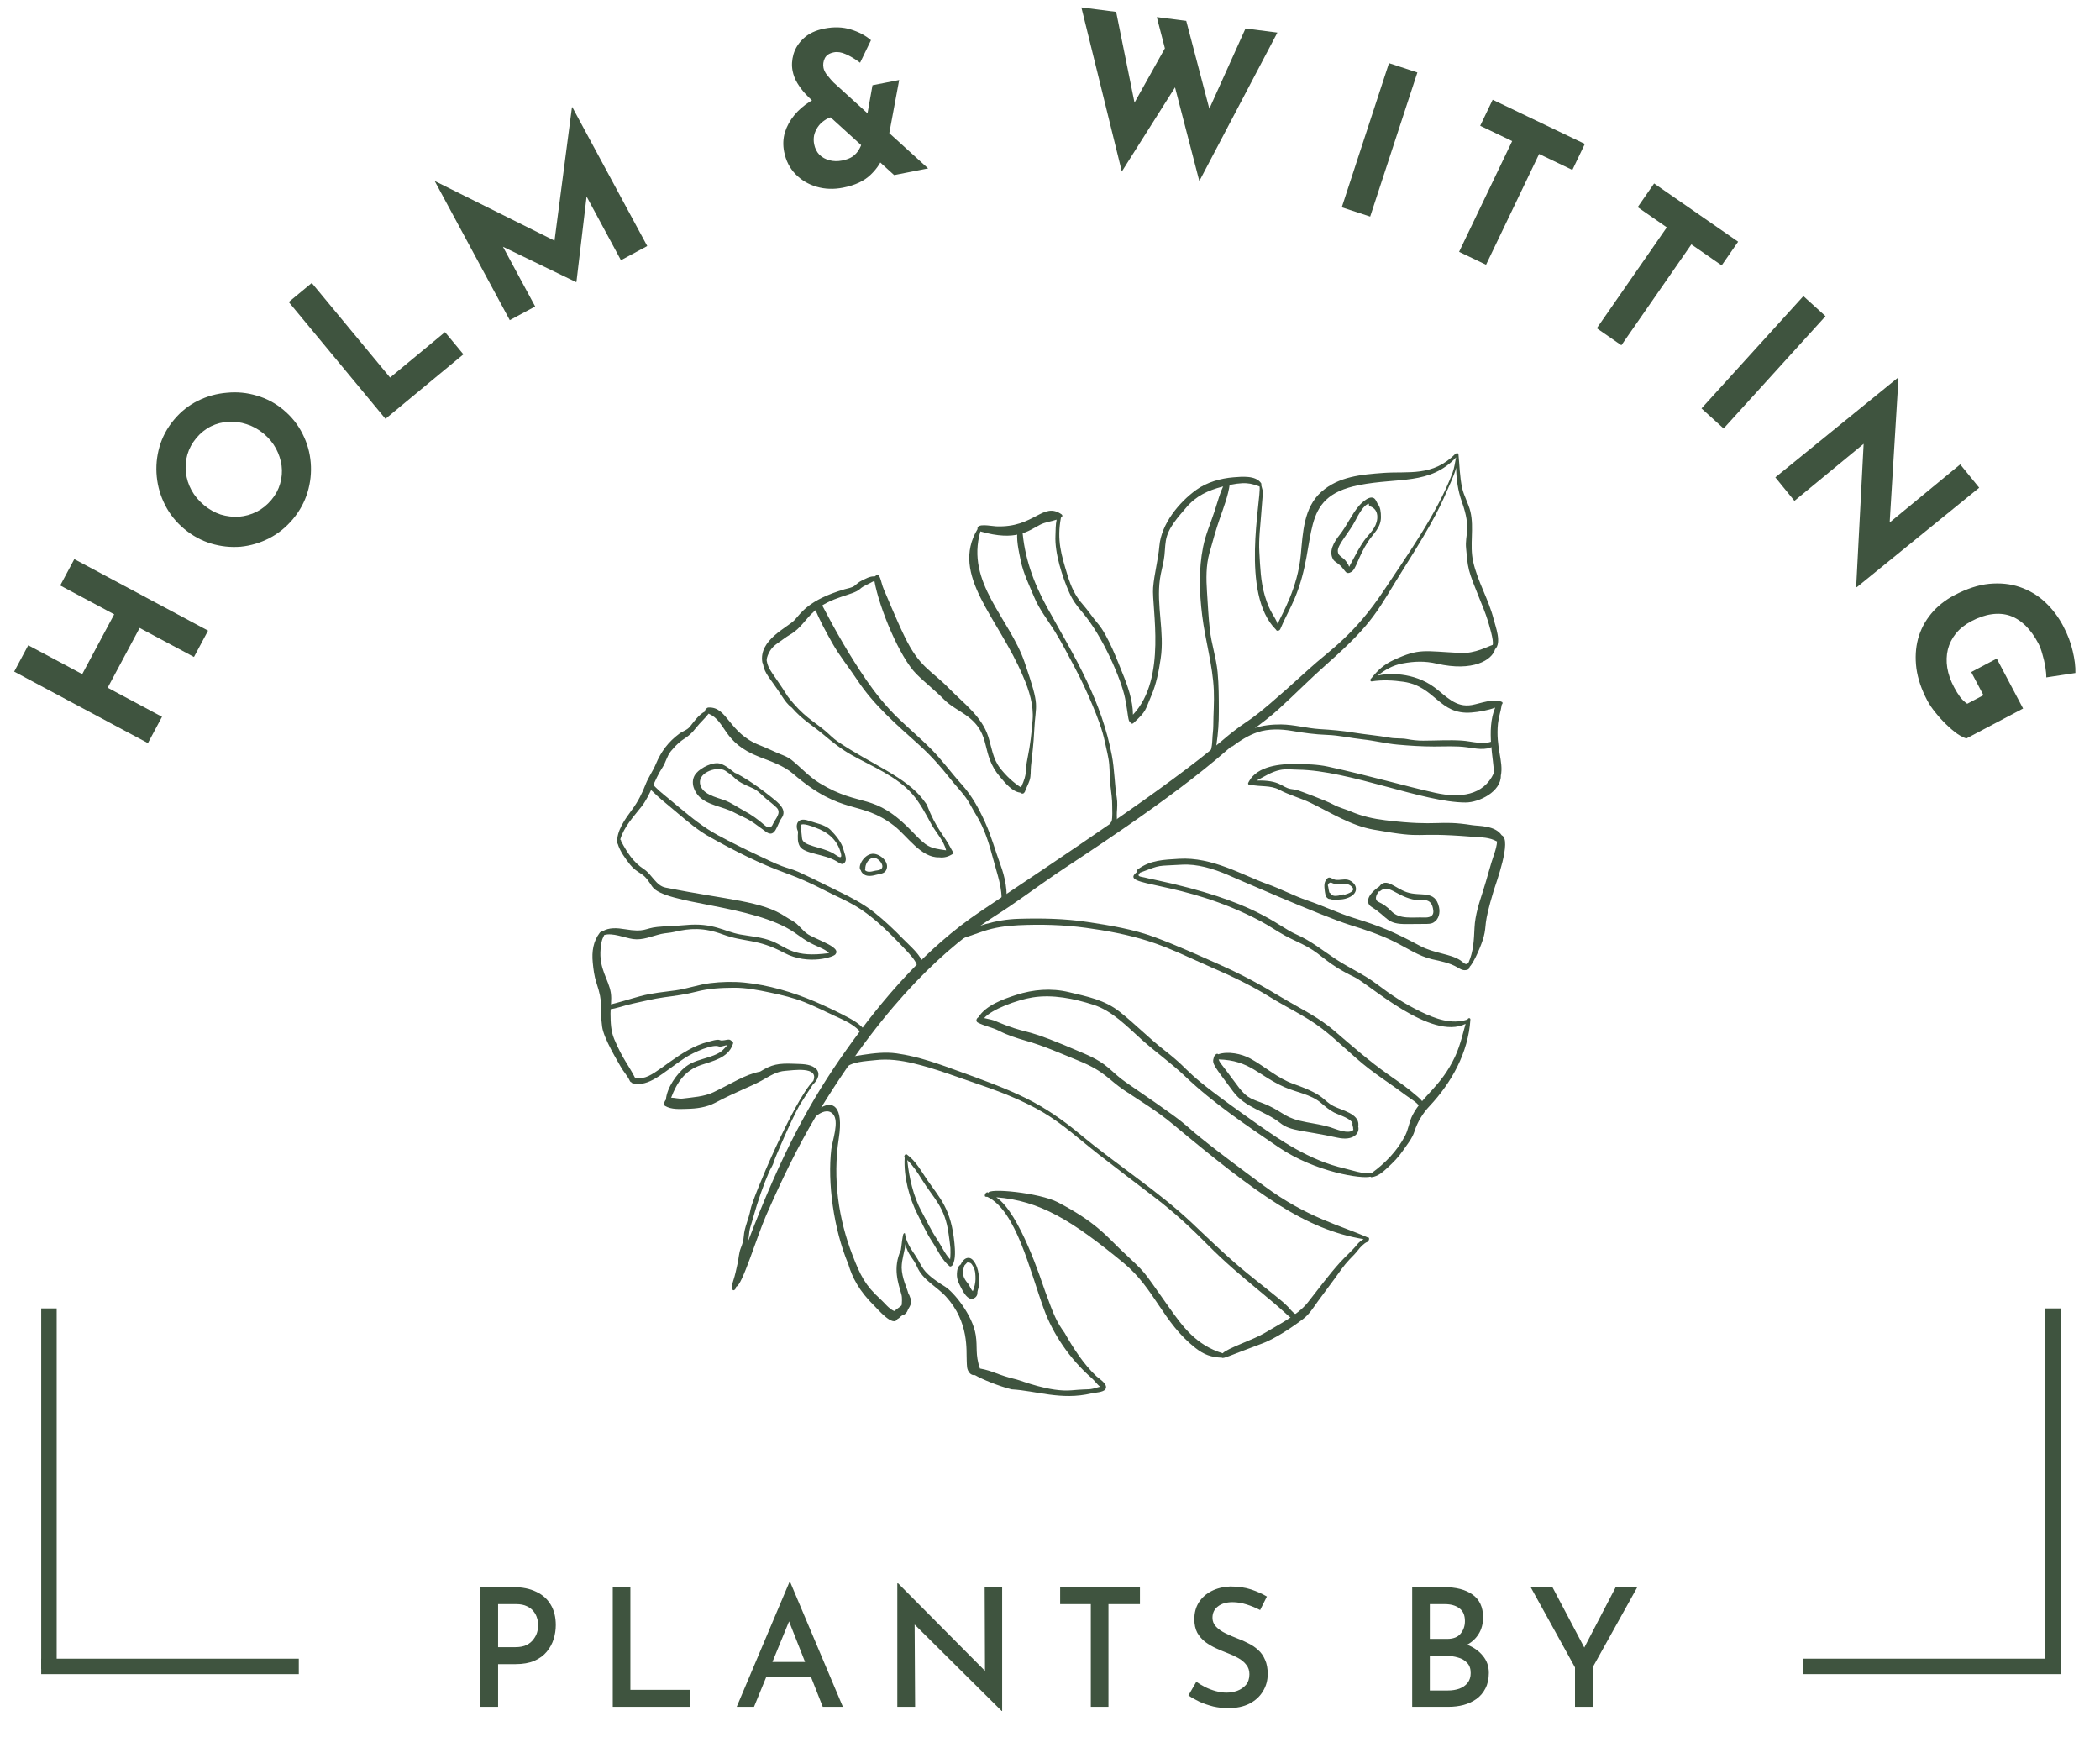 <svg width="227" height="190" viewBox="0 0 227 190" fill="none" xmlns="http://www.w3.org/2000/svg">
<path d="M160.32 96.277C159.901 97.576 159.451 98.916 159.387 100.291C159.324 101.613 159.28 102.861 158.734 104.077C158.436 104.415 158.244 104.07 157.865 103.82C156.766 103.094 155.047 103.084 153.494 102.25C150.609 100.702 149.188 100.122 146.38 99.25C144.658 98.716 143.053 97.93 141.349 97.352C139.844 96.841 138.45 96.086 136.953 95.554C134.368 94.638 131.049 92.609 127.431 92.838C125.794 92.941 124.355 92.966 122.993 93.977C122.882 94.058 122.862 94.18 122.903 94.266C120.763 95.915 127.745 95.055 136.257 99.577C137.179 100.066 138.031 100.67 138.942 101.165C139.733 101.593 140.563 101.93 141.348 102.369C143.046 103.323 143.352 104.151 146.43 105.639C148.002 106.397 154.703 112.539 158.424 110.683C158.268 111.163 157.9 112.913 157.289 114.213C155.735 117.522 153.789 118.4 152.679 120.566C152.313 121.279 152.248 122.091 151.878 122.791C151.026 124.414 149.749 125.737 148.27 126.81C147.35 126.949 146.118 126.493 145.291 126.3C141.536 125.433 138.371 123.248 135.937 121.535C126.97 115.23 129.505 116.371 125.799 113.477C124.147 112.186 122.683 110.678 121.035 109.378C119.387 108.076 117.52 107.732 115.535 107.254C113.642 106.797 111.681 106.962 109.842 107.556C108.48 107.995 106.567 108.671 105.764 109.968C105.551 110.069 105.441 110.407 105.692 110.541C106.423 110.927 107.265 111.06 108.012 111.443C108.92 111.913 109.908 112.228 110.885 112.506C112.875 113.073 114.71 113.901 116.621 114.678C119.445 115.825 119.798 116.708 121.524 117.86C123.275 119.031 125.093 120.122 126.717 121.476C135.905 129.127 141.113 132.92 147.396 133.955C147.129 134.11 146.862 134.329 146.727 134.5C146.165 135.213 145.437 135.816 144.83 136.493C143.6 137.858 142.511 139.357 141.371 140.793C140.227 142.227 138.207 143.18 136.655 144.127C135.58 144.784 132.641 145.757 132.164 146.295C129.266 145.39 127.841 143.4 126.349 141.301C123.17 136.823 124.184 137.989 121.001 134.956C119.626 133.645 118.421 132.086 114.331 129.961C112.384 128.948 106.707 128.368 106.83 128.987C106.788 128.777 106.501 128.942 106.462 129.175C106.424 129.388 106.555 129.38 106.734 129.383C109.837 130.874 111.309 137.316 112.835 141.502C113.818 144.203 115.621 146.889 118.009 148.978C118.35 149.275 118.583 149.662 118.922 149.905C117.478 150.335 118.077 150.092 115.851 150.296C113.491 150.514 110.388 149.244 109.898 149.128C107.779 148.628 107.424 148.211 105.922 147.94C105.397 146.354 105.68 145.691 105.477 144.35C105.136 142.129 103.056 139.646 102.169 139.097C99.461 137.416 99.805 136.975 98.923 135.687C98.465 135.025 97.916 134.185 97.824 133.353C97.817 133.289 97.711 133.293 97.704 133.353C97.557 133.334 97.457 134.736 97.382 135.126C96.485 137.102 97.089 138.674 97.445 139.958C97.536 140.273 97.495 140.929 97.46 141.107C97.285 141.304 96.919 141.492 96.752 141.671C96.721 141.689 96.692 141.708 96.659 141.728C96.053 141.459 95.67 140.894 95.186 140.454C93.515 138.936 93.006 137.891 92.156 135.697C90.65 131.809 89.994 127.449 90.672 123.047C91.218 119.496 89.951 119.003 88.764 119.73C95.996 107.99 102.498 102.222 107.532 99.036C109.785 97.606 111.902 96.011 114.098 94.505C116.191 93.069 126.431 86.555 132.688 81.043C134.466 79.477 136.484 78.235 138.235 76.641C139.987 75.049 141.647 73.356 143.42 71.791C148.656 67.166 148.879 65.991 151.826 61.312C155.148 56.04 155.698 54.72 156.834 52.107C157.02 51.676 157.306 51.02 157.4 50.56C157.426 51.82 157.587 53.035 158.026 54.26C159.077 57.209 158.325 57.747 158.479 59.296C158.557 60.091 158.599 60.867 158.797 61.645C159.157 63.05 160.405 65.68 160.812 67.058C160.903 67.36 161.519 69.289 161.346 69.718C160.873 69.864 159.436 70.666 157.895 70.588C153.863 70.387 153.442 70.067 150.671 71.338C149.624 71.818 148.927 72.441 148.243 73.319C148.082 73.414 148.098 73.686 148.282 73.658C149.385 73.477 150.63 73.54 151.729 73.702C155.196 74.219 155.541 77.299 159.05 77.025C159.824 76.963 160.807 76.801 161.621 76.497C160.606 78.898 161.517 82.287 161.478 83.571C160.362 86.022 157.772 86.288 155.156 85.707C151.823 84.968 148.127 83.872 143.538 82.871C142.402 82.624 141.251 82.606 140.092 82.589C138.428 82.565 135.937 82.785 135.013 84.461C135.007 84.472 135.006 84.483 135.003 84.493C134.98 84.518 134.962 84.544 134.953 84.578C134.821 84.765 135.036 84.92 135.203 84.835C136.218 85.07 137.324 84.861 138.273 85.369C139.363 85.954 140.57 86.255 141.696 86.802C143.865 87.856 146.033 89.245 148.444 89.677C154.595 90.776 152.137 89.889 159.167 90.454C160.204 90.537 160.956 90.492 161.827 90.968C161.806 91.355 161.663 91.888 161.549 92.216C161.081 93.548 160.755 94.933 160.32 96.277ZM80.826 134.286C81.018 133.535 80.939 133.25 81.078 132.769C81.191 132.38 81.313 131.999 81.418 131.606C81.919 129.793 82.606 127.896 83.127 126.7C83.288 126.33 83.549 125.988 83.645 125.596C83.732 125.248 85.583 120.951 86.431 119.471C86.554 119.257 87.838 117.281 87.877 117.225C88.411 116.771 88.779 115.952 88.095 115.442C87.498 114.997 86.625 115.032 85.917 115C84.07 114.919 83.425 115.077 82.162 115.845C80.531 116.152 79.086 117.143 77.099 118.085C76.102 118.556 74.862 118.621 73.779 118.76C73.394 118.809 72.934 118.663 72.547 118.664C73.155 117.059 74.017 115.727 75.763 115.136C77.034 114.704 78.692 114.369 79.194 112.936C79.268 112.803 79.286 112.589 79.134 112.584C79.121 112.578 79.109 112.571 79.091 112.567C79.163 112.578 78.931 112.399 78.844 112.39C78.543 112.351 78.089 112.571 77.808 112.438C77.544 112.315 76.838 112.554 76.58 112.617C73.496 113.378 70.94 116.338 69.512 116.505C69.18 116.546 68.957 116.517 68.7 116.591C68.692 116.582 68.685 116.577 68.677 116.573C67.882 115.015 67.347 114.57 66.4 112.343C66.024 111.457 66.003 110.526 65.992 109.579C65.985 108.801 66.147 108.101 66.024 107.317C65.801 105.886 64.714 104.74 64.925 102.548C65.036 101.397 65.225 101.368 65.308 101.084C66.19 100.799 67.55 101.387 68.416 101.514C69.494 101.667 70.454 101.195 71.48 100.962C71.933 100.861 72.402 100.855 72.86 100.746C74.597 100.331 76.074 100.253 78.115 101.009C80.527 101.9 81.814 101.428 84.768 103.007C87.378 104.4 90.266 103.426 90.325 103.133C90.746 102.629 89.573 102.084 89.026 101.824C87.148 100.93 87.412 101.186 86.247 99.992C85.87 99.604 85.389 99.413 84.942 99.114C82.334 97.366 78.825 97.328 71.933 95.948C70.904 95.742 70.467 94.515 69.602 93.956C68.45 93.21 67.772 92.126 67.144 90.937C67.15 90.867 67.111 90.789 67.046 90.746C67.466 89.352 68.45 88.334 69.338 87.201C70.336 85.927 70.713 84.315 71.6 82.979C71.978 82.406 72.083 81.737 72.532 81.191C73.884 79.552 74.148 80.087 75.266 78.647C75.673 78.122 76.202 77.673 76.597 77.145C78.553 77.996 78.05 80.261 82.096 81.828C83.332 82.308 84.714 82.767 85.727 83.64C91.126 88.289 92.963 86.416 96.653 89.269C98.044 90.344 99.564 92.742 101.493 92.676C102.123 92.751 102.562 92.591 103.076 92.257C103.071 92.242 103.062 92.227 103.056 92.213C103.056 92.213 102.928 91.955 102.924 91.948C102.923 91.948 102.921 91.948 102.921 91.948C101.933 90.045 101.29 89.8 100.165 86.952C100.042 86.784 99.922 86.614 99.795 86.449C97.924 83.98 94.233 82.645 90.58 80.181C90.078 79.842 89.657 79.391 89.196 79.001C87.942 77.945 86.811 77.453 85.148 75.276C83.574 72.77 83.039 72.416 82.88 71.435C82.827 71.106 83.185 70.131 83.901 69.644C84.425 69.288 84.92 68.882 85.468 68.562C86.557 67.928 87.085 66.896 88.003 66.091C89.869 64.458 92.191 64.382 92.962 63.671C93.354 63.307 93.849 63.168 94.285 62.905C94.297 62.904 94.311 62.899 94.329 62.886C94.396 62.838 94.461 62.824 94.522 62.816C95.046 65.743 97.26 71.063 99.051 72.853C100.018 73.818 101.105 74.654 102.057 75.627C102.763 76.35 103.762 76.819 104.57 77.425C107.274 79.451 105.931 81.418 108.095 83.977C108.636 84.616 109.412 85.589 110.293 85.683C110.413 85.819 110.646 85.841 110.744 85.644C110.8 85.589 110.83 85.512 110.834 85.438C110.989 85.079 111.165 84.733 111.291 84.363C111.457 83.885 111.392 83.331 111.444 82.837C111.58 81.573 111.733 80.344 111.79 79.072C111.939 75.843 112.493 76.676 110.765 71.623C109.123 66.819 104.368 63.002 105.975 57.448C109.831 58.566 111.177 57.379 112.445 56.717C112.99 56.434 113.642 56.376 114.218 56.174C114.094 56.731 114.115 57.352 114.089 57.9C113.994 59.805 114.841 62.376 115.572 64.035C115.949 64.893 116.379 65.471 116.992 66.185C119.204 68.754 121.226 73.505 121.619 75.499C121.972 77.294 121.915 77.939 122.169 78.066C122.238 78.219 122.372 78.309 122.549 78.14C123.963 76.822 123.754 76.828 124.454 75.197C125.006 73.917 125.261 72.549 125.466 71.178C125.899 68.302 124.98 65.433 125.385 62.587C125.484 61.904 125.676 61.229 125.799 60.549C125.931 59.85 125.907 59.136 126.025 58.434C126.257 57.036 127.37 55.881 128.252 54.838C129.282 53.62 130.592 53.008 132.11 52.615C134.639 51.957 135.261 52.285 136.154 52.596C136.353 53.931 134.039 64.214 137.912 68.049C137.916 68.055 137.923 68.056 137.924 68.058C137.994 68.265 138.312 68.202 138.395 68.001C138.864 66.864 139.485 65.8 139.96 64.666C142.6 58.345 140.199 53.758 146.912 52.438C151.185 51.597 154.556 52.459 157.398 49.444C157.271 49.996 157.222 50.548 157.016 51.099C155.38 55.498 151.77 60.518 149.688 63.683C146.392 68.691 143.681 70.325 141.532 72.287C133.705 79.424 135.735 76.974 132.119 80.051C126.237 85.063 114.629 92.727 105.979 98.531C100.092 102.482 95.367 108.025 91.469 113.521C87.665 118.882 84.541 124.523 80.826 134.286ZM76.22 76.88C76.222 76.889 76.223 76.894 76.223 76.903C76.223 76.903 76.22 76.903 76.219 76.906C76.22 76.897 76.22 76.889 76.22 76.88ZM162.328 90.293C161.591 89.21 159.857 89.314 159.131 89.199C155.419 88.606 155.568 89.376 149.755 88.669C148.471 88.513 147.232 88.242 146.043 87.731C145.41 87.459 144.758 87.314 144.138 86.978C143.26 86.504 140.507 85.501 140.279 85.428C140.033 85.351 139.751 85.333 139.5 85.285C138.527 85.1 138.399 84.312 135.839 84.377C136.669 83.956 137.393 83.439 138.371 83.234C139 83.103 139.685 83.195 140.322 83.203C145.881 83.282 153.863 86.754 158.424 86.749C159.902 86.749 162.257 85.569 162.233 83.848C162.55 82.313 161.663 80.811 161.923 78.223C161.994 77.53 162.236 76.854 162.336 76.162C162.425 76.11 162.466 75.936 162.354 75.882C161.478 75.454 160.008 76.052 159.096 76.215C157.337 76.524 156.321 75.246 155.069 74.315C152.803 72.627 149.945 72.749 148.912 73.039C149.707 72.412 150.536 71.919 151.6 71.722C152.896 71.48 154.026 71.444 155.312 71.74C159.229 72.645 161.29 71.346 161.61 70.188C162.347 69.482 161.66 67.741 161.466 66.971C160.922 64.798 159.728 62.892 159.239 60.701C158.841 58.909 159.361 57.088 158.947 55.314C158.74 54.432 158.245 53.636 158.05 52.749C157.787 51.549 157.778 50.307 157.65 49.087C157.639 48.986 157.563 48.989 157.5 49.032C157.444 49.004 157.37 49.007 157.322 49.057C154.864 51.559 152.198 50.928 149.561 51.122C147.163 51.298 144.692 51.504 142.819 53.181C140.918 54.88 140.832 57.614 140.612 59.955C140.277 63.565 138.578 66.386 138.102 67.442C137.811 66.598 137.276 66.281 136.72 64.397C136.264 62.847 136.222 61.289 136.129 59.693C136.045 58.25 136.242 56.857 136.341 55.424C136.536 52.57 136.601 53.549 136.335 52.456C136.357 52.375 136.35 52.278 136.315 52.226C135.724 51.375 134.245 51.529 133.34 51.599C131.957 51.706 130.455 52.133 129.322 52.949C127.433 54.31 125.532 56.634 125.322 59.029C125.191 60.545 124.771 62.005 124.648 63.516C124.474 65.684 126.176 73.326 122.48 77.247C122.477 77.247 122.471 77.249 122.468 77.25C122.465 75.745 121.879 74.084 121.333 72.764C120.886 71.68 119.801 68.713 118.673 67.407C118.088 66.729 117.613 65.972 117.012 65.303C116.204 64.401 115.749 63.349 115.396 62.191C114.71 59.95 114.23 58.389 114.682 55.961C114.704 55.947 114.727 55.934 114.748 55.92C114.854 55.851 114.868 55.69 114.763 55.613C112.724 54.169 111.846 57.078 107.666 56.897C107.077 56.87 105.558 56.514 105.666 57.201C102.669 62.191 107.949 66.801 110.597 73.134C111.258 74.649 111.744 76.243 111.622 77.816C111.514 79.184 111.372 80.52 111.09 81.863C110.729 83.575 111.136 83.448 110.366 85.124C109.499 84.569 108.771 83.876 108.126 83.06C107.313 82.031 107.202 80.802 106.817 79.605C106.116 77.434 104.155 76.024 102.621 74.451C100.579 72.363 99.412 72.179 97.773 68.795C96.829 66.847 95.757 64.197 95.521 63.675C95.214 62.992 95.115 61.644 94.592 62.315C94.61 62.278 94.614 62.25 94.545 62.31C94.028 62.271 93.53 62.584 93.078 62.801C92.809 62.929 92.606 63.148 92.374 63.322C92.068 63.55 91.663 63.593 91.305 63.698C87.376 64.855 86.59 66.276 85.891 67.025C85.121 67.843 81.993 69.172 82.405 71.599C82.413 71.65 82.435 71.693 82.465 71.727C82.657 72.889 83.221 73.238 84.551 75.294C84.804 75.687 85.159 76.195 85.58 76.485C86.762 77.838 87.794 78.381 89.018 79.412C89.982 80.227 90.941 80.988 92.049 81.611C94.27 82.86 96.954 83.915 98.651 85.878C99.431 86.778 100.084 88.002 100.648 89.049C101.135 89.952 102.037 90.89 102.267 91.92C100.433 91.663 100.216 91.577 98.639 89.932C94.389 85.501 93.123 87.417 88.587 84.651C87.442 83.952 86.584 82.974 85.553 82.141C85.192 81.848 84.723 81.674 84.299 81.502C83.57 81.206 82.87 80.847 82.134 80.564C78.751 79.26 78.649 76.365 76.572 76.487C76.481 76.494 76.403 76.54 76.354 76.61C76.258 76.653 76.219 76.76 76.22 76.864C76.212 76.775 76.153 76.701 76.216 76.906C75.509 77.25 74.925 78.133 74.588 78.539C74.254 78.945 73.824 79.02 73.434 79.31C72.254 80.181 71.445 81.257 70.889 82.607C70.578 83.356 70.089 84.008 69.791 84.782C69.419 85.748 68.957 86.668 68.339 87.5C67.574 88.533 66.617 89.844 66.72 91.132C66.723 91.179 66.745 91.198 66.771 91.2C66.997 92.004 67.633 92.864 68.124 93.485C68.455 93.902 68.846 94.172 69.288 94.45C69.858 94.805 70.137 95.31 70.501 95.84C71.859 97.808 81.394 97.746 85.868 100.804C86.303 101.102 86.724 101.419 87.172 101.694C88.264 102.366 89.088 102.496 89.621 103.034C85.781 103.567 85.106 102.429 83.514 101.769C82.424 101.314 81.183 101.228 80.032 101.024C78.273 100.708 77.099 99.715 74.113 100.004C73.086 100.102 72.051 100.1 71.032 100.209C69.659 100.354 69.754 100.819 67.548 100.452C66.74 100.317 65.813 100.236 65.106 100.693C64.998 100.698 64.895 100.75 64.83 100.834C64.123 101.75 63.957 102.879 64.072 104.038C64.144 104.793 64.23 105.498 64.465 106.22C65.285 108.732 64.728 108.192 65.086 110.98C65.254 112.273 66.836 114.838 67.088 115.301C67.387 115.847 67.844 116.31 68.096 116.878C68.121 116.935 68.171 116.973 68.229 116.995C68.244 117.01 68.264 117.022 68.285 117.03C68.297 117.062 68.322 117.089 68.363 117.1C70.148 117.562 71.597 115.993 73.965 114.411C75.078 113.667 77.076 112.868 77.676 113.115C77.947 113.226 78.374 112.971 78.621 112.993C78.119 113.519 78.01 113.811 76.751 114.236C75.834 114.545 74.885 114.716 74.102 115.327C73.168 116.056 72.08 117.588 71.983 118.876C71.794 119.085 71.713 119.449 71.889 119.554C72.584 119.966 73.478 119.888 74.254 119.871C75.288 119.852 76.369 119.709 77.296 119.22C79.674 117.968 81.063 117.507 82.314 116.824C83.189 116.346 83.917 115.815 84.942 115.755C85.652 115.713 88.566 115.23 87.913 116.843C85.763 119.021 81.326 129.559 81.122 130.772C80.954 131.743 80.459 132.677 80.399 133.655C80.366 134.143 80.232 134.517 80.059 134.965C79.874 135.442 79.848 136.058 79.734 136.564C79.593 137.204 79.466 137.834 79.26 138.458C79.149 138.792 79.104 139.05 79.181 139.39C79.22 139.572 79.459 139.441 79.5 139.331C79.528 139.25 79.551 139.171 79.578 139.091C80.212 139.02 81.814 133.681 82.798 131.43C84.427 127.706 86.152 124.096 88.197 120.667C88.754 120.216 89.498 119.864 90.027 120.417C90.767 121.195 89.969 123.304 89.86 124.233C89.436 127.796 90.095 132.815 91.699 136.661C92.124 138.094 92.86 139.546 94.505 141.157C94.892 141.534 96.545 143.514 97.017 142.579C97.145 142.541 97.26 142.421 97.336 142.338C97.388 142.283 97.468 142.238 97.543 142.188C97.859 142.108 98.055 141.859 98.164 141.54C98.409 141.155 98.644 140.671 98.392 140.288C98.346 140.11 98.271 139.96 98.181 139.805C98.047 139.242 97.489 138.176 97.464 137.029C97.479 136.037 97.791 135.362 97.865 134.497C98.148 135.685 98.734 136.019 99.111 136.901C99.758 138.412 101.225 139.037 102.266 140.176C104.791 142.943 104.435 146.038 104.498 147.08C104.532 147.614 104.456 148.019 104.838 148.453C104.963 148.594 105.191 148.689 105.385 148.65C106.131 149.098 107.987 149.855 109.352 150.192C112.019 150.34 114.682 151.403 117.982 150.629C118.346 150.544 119.258 150.517 119.485 150.187C119.84 149.659 118.843 149.076 118.51 148.767C117.155 147.506 115.99 145.697 115.075 144.079C114.228 142.907 113.934 142.245 112.984 139.619C112.538 138.382 110.24 131.146 107.693 129.429C112.381 129.798 115.836 131.889 121.479 136.545C124.824 139.307 125.687 142.944 129.219 145.717C130.159 146.456 130.946 146.722 132.086 146.769C132.238 146.908 132.811 146.579 136.472 145.221C137.157 144.967 138.703 144.218 140.863 142.583C141.543 142.065 141.972 141.349 142.465 140.665C143.056 139.85 143.667 139.053 144.26 138.238C144.777 137.526 145.243 136.816 145.852 136.175C146.163 135.849 146.553 135.473 146.816 135.117C146.971 134.904 147.488 134.344 147.784 134.268C147.972 134.218 148.117 133.723 147.837 133.773C144.938 132.477 141.313 131.648 136.684 128.233C124.119 118.965 132.22 124.209 121.724 117.015C120.01 115.838 119.921 115.071 117.218 113.901C110.443 110.969 111.608 111.918 108.699 110.824C107.343 110.314 107.806 110.356 106.384 110.058C107.18 109.12 109.933 108.093 111.623 107.824C113.787 107.478 116.113 107.955 118.174 108.615C120.237 109.27 121.832 110.974 123.405 112.38C124.934 113.749 126.615 114.93 128.1 116.348C131.143 119.255 134.749 121.666 138.226 124.03C142.196 126.726 147.258 127.47 148.136 127.198C148.16 127.238 148.205 127.264 148.285 127.252C148.972 127.163 149.492 126.688 149.985 126.236C150.604 125.663 151.157 125.111 151.633 124.412C152.102 123.728 152.657 123.083 152.908 122.279C153.219 121.292 153.805 120.336 154.514 119.586C156.909 117.039 158.718 113.782 158.942 110.223C158.954 110.047 158.751 110.017 158.665 110.151C158.653 110.171 158.644 110.193 158.63 110.213C156.879 110.784 155.168 110.135 153.57 109.365C151.864 108.543 150.325 107.525 148.82 106.382C147.438 105.331 145.873 104.662 144.43 103.712C142.983 102.76 141.733 101.715 140.124 101.012C137.93 100.052 135.929 97.457 124.77 95.091C124.427 95.017 124.092 94.96 123.755 94.865C123.385 94.759 122.782 94.805 123.238 94.334C125.654 93.416 124.997 93.648 127.733 93.474C129.408 93.366 131.177 93.918 132.699 94.568C132.877 94.644 142.937 99.059 145.912 99.986C147.556 100.496 149.246 101.063 150.785 101.832C152.077 102.478 153.392 103.378 154.803 103.697C155.75 103.909 156.677 104.077 157.53 104.57C157.907 104.787 158.178 104.97 158.62 104.832C158.791 104.781 158.824 104.671 158.862 104.512C159.379 103.989 160.174 102.046 160.368 101.323C160.755 99.879 160.274 100.203 161.46 96.285C161.685 95.546 163.457 90.788 162.328 90.293Z" fill="#3F543F"/>
<path d="M102.703 136.136C102.13 135.54 101.757 134.672 101.308 133.999C100.657 133.035 100.18 131.987 99.621 130.97C98.722 129.325 98.268 127.291 98.071 125.409C98.696 126.003 99.181 126.748 99.629 127.476C100.891 129.538 102.145 130.419 102.541 133.389C102.61 133.898 102.691 134.401 102.736 134.911C102.751 135.078 102.756 135.702 102.703 136.136ZM100.292 127.645C99.588 126.63 99.042 125.546 98.018 124.797C97.859 124.68 97.665 125.018 97.793 125.156C97.67 127.182 98.28 129.515 99.194 131.298C99.69 132.269 100.137 133.275 100.738 134.183C101.323 135.066 101.809 136.216 102.649 136.886C102.763 136.975 102.935 136.822 102.984 136.73C103.321 136.111 103.234 135.081 103.172 134.399C102.822 130.697 101.612 129.546 100.292 127.645Z" fill="#3F543F"/>
<path d="M105.158 139.578C104.966 139.428 104.811 138.995 104.706 138.847C104.42 138.45 103.813 137.948 104.259 136.789C104.751 136.267 104.498 136.5 104.753 136.497C104.99 136.493 105.116 136.777 105.211 136.945C105.45 137.371 105.448 137.829 105.448 138.306C105.448 138.62 105.336 139.181 105.158 139.578ZM103.862 136.676C103.674 136.834 103.518 136.947 103.459 137.432C103.372 138.165 103.542 138.54 103.87 139.171C104.061 139.539 104.449 140.304 104.919 140.397C105.261 140.468 105.644 140.173 105.648 139.823C105.648 139.259 105.991 139.222 105.784 137.741C105.713 137.216 105.564 136.729 105.239 136.303C104.751 135.663 104.091 136.079 103.862 136.676Z" fill="#3F543F"/>
<path d="M138.831 117.515C140.139 118.098 141.659 118.276 142.788 119.224C143.263 119.624 143.657 119.974 144.212 120.27C144.61 120.482 145.675 120.786 146.102 121.246C146.103 121.282 146.109 121.322 146.128 121.359C146.148 121.429 146.172 121.435 146.201 121.381C146.201 121.381 146.202 121.382 146.204 121.384C146.169 121.561 146.204 121.689 146.267 121.909C146.251 121.998 146.281 122.041 146.296 122.139C145.796 122.68 144.3 122.017 143.825 121.868C142.995 121.61 142.095 121.473 141.242 121.316C138.892 120.882 138.903 120.354 137.071 119.496C136.461 119.21 135.814 119.045 135.215 118.738C134.235 118.239 133.902 117.472 132.048 115.077C131.922 114.912 131.787 114.729 131.73 114.525C135.105 114.621 135.959 116.236 138.831 117.515ZM133.307 118.01C134.607 119.766 136.739 120.088 138.384 121.399C139.531 122.313 140.796 122.152 144.568 122.984C146.339 123.375 147.028 122.468 146.808 121.752C146.822 121.718 146.834 121.679 146.835 121.632C146.92 120.384 145.027 120.028 144.18 119.59C142.91 118.939 143.361 118.422 139.845 117.185C138.07 116.559 136.757 115.302 135.132 114.42C134.217 113.924 132.754 113.611 131.682 113.973C131.575 113.832 131.358 113.987 131.3 114.143C131.233 114.185 131.202 114.259 131.202 114.334C130.978 115.024 131.255 115.229 133.307 118.01Z" fill="#3F543F"/>
<path d="M145.29 96.738C145.273 96.697 145.245 96.671 145.188 96.686C144.875 96.772 144.471 96.909 144.153 96.826C143.881 96.757 143.94 96.7 143.85 96.63C143.828 96.576 143.791 96.534 143.732 96.521C143.66 96.504 143.589 95.922 143.571 95.848C143.481 95.632 143.574 95.477 143.851 95.385C144.735 95.897 145.523 95.157 146.178 95.921C146.521 96.321 145.799 96.597 145.29 96.738ZM145.873 95.164C145.374 94.946 144.822 95.205 144.317 95.101C143.971 95.028 143.702 94.653 143.397 95.038C143.098 95.411 143.147 95.817 143.197 96.268C143.218 96.441 143.277 96.909 143.416 97.014C143.561 97.153 143.528 97.163 143.488 97.042C143.505 97.093 143.561 97.157 143.622 97.163C143.619 97.168 143.633 97.175 143.687 97.178C144.042 97.202 144.185 97.442 144.762 97.242C145.32 97.236 145.92 97.053 146.279 96.718C146.852 96.181 146.524 95.45 145.873 95.164Z" fill="#3F543F"/>
<path d="M153.936 99.185C152.717 99.134 151.263 99.439 150.369 98.471C149.988 98.065 149.522 97.731 149.017 97.501C148.543 97.286 148.731 96.797 149.035 96.367C149.083 96.381 149.136 96.375 149.179 96.337C150.111 95.549 150.802 96.757 152.663 97.217C153.611 97.448 154.768 96.82 154.935 98.451C154.998 99.099 154.434 99.209 153.936 99.185ZM152.063 96.449C150.762 96.008 149.835 94.804 149.097 95.828C147.706 96.788 147.622 97.65 148.265 98.048C150.104 99.185 149.823 99.929 152.113 99.894C154.365 99.86 154.59 99.947 154.975 99.715C155.532 99.376 155.688 98.683 155.551 98.066C155.127 96.148 153.58 96.964 152.063 96.449Z" fill="#3F543F"/>
<path d="M146.524 56.243C146.783 55.744 147.435 54.495 147.99 54.456C147.948 54.561 147.966 54.692 148.088 54.731C149.107 55.062 149.018 56.275 148.534 57.057C147.912 58.063 147.667 57.765 146.261 60.483C146.153 60.688 146.043 60.889 145.93 61.089C145.872 61.305 145.817 61.304 145.766 61.085C145.605 60.847 145.482 60.599 145.257 60.411C144.938 60.149 144.594 59.999 144.613 59.515C144.649 58.798 145.839 57.573 146.524 56.243ZM144.624 60.924C144.972 61.17 145.168 61.466 145.431 61.788C145.628 62.032 145.857 61.952 146.075 61.826C146.601 61.521 146.801 60.198 147.876 58.554C148.467 57.648 149.277 57.051 149.274 55.893C149.273 55.393 149.22 54.794 148.922 54.486C148.862 54.346 148.791 54.206 148.706 54.062C148.255 53.292 147.187 54.34 146.89 54.69C146.083 55.645 145.583 56.846 144.798 57.834C144.212 58.574 143.55 59.635 144.146 60.534C144.23 60.661 144.506 60.838 144.624 60.924Z" fill="#3F543F"/>
<path d="M83.559 89.066C83.344 89.597 82.994 89.509 82.621 89.182C81.926 88.573 81.256 88.086 80.438 87.65C79.727 87.269 79.046 86.766 78.282 86.492C77.386 86.169 75.813 85.849 75.664 84.678C75.508 83.427 77.617 82.798 78.404 83.317C79.925 84.317 79.073 84.224 81.397 85.222C81.945 85.456 82.4 86.016 82.865 86.387C83.23 86.682 83.597 86.967 83.936 87.292C84.54 87.877 83.76 88.567 83.559 89.066ZM83.461 86.237C81.302 84.488 79.605 83.573 79.426 83.541C78.901 83.147 78.477 82.758 77.889 82.561C77.102 82.296 75.79 82.982 75.282 83.555C74.631 84.287 74.879 85.283 75.44 85.959C76.353 87.058 78.161 87.178 79.354 87.832C79.948 88.157 80.595 88.391 81.168 88.754C81.743 89.114 82.262 89.547 82.818 89.932C83.828 90.63 83.972 89.15 84.488 88.432C85.142 87.522 84.087 86.743 83.461 86.237Z" fill="#3F543F"/>
<path d="M90.089 92.258C88.746 91.498 86.793 91.484 86.7 90.648C86.646 90.168 86.602 89.692 86.531 89.212C86.762 88.896 87.916 89.388 88.113 89.456C89.473 89.926 90.553 90.804 90.902 92.282C91.084 93.054 90.415 92.443 90.089 92.258ZM89.805 89.743C89.215 89.137 88.169 88.986 87.409 88.719C86.13 88.271 85.942 89.242 86.265 89.907C86.227 90.47 86.187 91.057 86.471 91.51C86.966 92.303 89.101 92.318 90.409 93.096C90.562 93.185 90.974 93.488 91.158 93.375C91.694 93.051 91.287 92.315 91.182 91.86C90.998 91.076 90.35 90.304 89.805 89.743Z" fill="#3F543F"/>
<path d="M93.532 93.926C93.517 93.447 93.823 92.89 94.305 92.738C94.855 92.565 95.819 93.66 95.16 94.002C94.969 94.101 94.705 94.093 94.499 94.15C94.199 94.231 93.729 94.332 93.497 94.055C93.521 94.02 93.536 93.978 93.532 93.926ZM93.048 94.079C93.094 94.246 93.204 94.401 93.396 94.53C93.79 94.792 94.357 94.67 94.772 94.554C95.138 94.453 95.587 94.46 95.787 94.065C96.199 93.249 95.241 92.393 94.502 92.3C93.479 92.174 92.622 93.686 93.048 94.079Z" fill="#3F543F"/>
<path d="M108.14 93.469C107.573 91.929 107.157 90.376 106.48 88.877C105.832 87.437 105.035 85.987 103.971 84.813C102.825 83.547 101.837 82.161 100.627 80.945C99.461 79.776 98.194 78.712 97.012 77.565C95.782 76.369 94.661 74.983 93.687 73.573C91.874 70.946 90.32 68.208 88.844 65.383C88.897 65.26 88.863 65.15 88.647 65.142C88.618 65.141 88.59 65.141 88.56 65.138C88.306 65.129 87.942 65.401 88.048 65.676C88.56 67.01 89.274 68.275 89.967 69.519C90.756 70.923 91.769 72.149 92.651 73.485C94.452 76.215 96.866 78.294 99.275 80.457C100.526 81.579 101.648 82.825 102.685 84.144C103.217 84.82 103.814 85.438 104.331 86.127C104.787 86.733 105.1 87.429 105.5 88.068C106.394 89.492 106.933 91.216 107.351 92.833C107.771 94.467 108.407 96.023 108.241 97.726C108.224 97.755 108.215 97.787 108.215 97.817C108.215 97.877 108.215 97.937 108.215 97.997C108.215 98.256 108.728 98.015 108.755 97.827C108.958 96.364 108.648 94.852 108.14 93.469Z" fill="#3F543F"/>
<path d="M132.408 52.199C131.898 53.142 131.617 54.265 131.283 55.281C130.868 56.548 130.313 57.805 130.052 59.115C129.56 61.551 129.643 64.054 129.948 66.521C130.282 69.248 131.092 71.883 131.21 74.634C131.265 75.912 131.155 77.172 131.152 78.441C131.152 78.931 131.067 79.411 131.053 79.901C131.035 80.361 130.963 81.439 130.501 81.734C130.287 81.866 130.431 82.152 130.667 82.072C131.379 81.828 131.412 81.043 131.507 80.407C131.674 79.262 131.757 78.053 131.752 76.897C131.749 75.479 131.751 74.068 131.617 72.655C131.469 71.104 130.952 69.623 130.78 68.077C130.624 66.711 130.563 65.344 130.471 63.973C130.38 62.627 130.358 61.134 130.724 59.822C131.083 58.533 131.427 57.272 131.869 56.002C132.286 54.812 132.779 53.535 132.938 52.283C132.975 52.002 132.513 52.005 132.408 52.199Z" fill="#3F543F"/>
<path d="M161.491 80.035C160.516 80.608 159.113 80.131 158.038 80.059C156.649 79.967 155.222 80.065 153.828 80.066C153.233 80.068 152.666 80.003 152.081 79.892C151.49 79.781 150.851 79.857 150.247 79.748C148.939 79.51 147.616 79.406 146.303 79.191C145.082 78.993 143.895 78.891 142.66 78.817C141.259 78.731 139.88 78.325 138.476 78.312C136.518 78.295 134.331 78.742 133.126 80.472C133.086 80.53 133.095 80.774 133.208 80.689C134.03 80.077 134.958 79.479 135.937 79.154C137.106 78.766 138.435 78.799 139.643 79.006C140.901 79.223 142.171 79.396 143.45 79.441C144.747 79.487 146.016 79.788 147.303 79.927C148.566 80.063 149.805 80.379 151.064 80.492C152.384 80.612 153.685 80.695 155.016 80.696C156.19 80.698 157.391 80.618 158.555 80.779C159.441 80.898 160.631 81.173 161.43 80.651C161.446 80.647 161.463 80.638 161.481 80.623C161.513 80.597 161.541 80.573 161.573 80.549C161.72 80.429 161.759 79.877 161.491 80.035Z" fill="#3F543F"/>
<path d="M152.967 118.323C152.082 117.547 151.099 116.887 150.14 116.214C148.035 114.739 146.142 113.067 144.195 111.401C142.424 109.882 140.4 108.956 138.42 107.758C136.324 106.484 134.248 105.358 132.005 104.359C129.629 103.3 127.261 102.217 124.821 101.311C122.512 100.452 119.971 100.034 117.543 99.669C115.072 99.298 112.578 99.251 110.082 99.328C107.606 99.404 105.342 100.152 103.124 101.224C102.888 101.339 103.051 101.756 103.306 101.679C104.316 101.377 105.292 101.001 106.292 100.67C107.54 100.255 108.777 100.082 110.087 100.021C112.523 99.906 114.972 99.971 117.388 100.301C119.619 100.604 121.892 101.03 124.041 101.704C126.415 102.449 128.661 103.584 130.939 104.572C133.143 105.526 135.266 106.534 137.305 107.803C139.143 108.943 141.121 109.843 142.845 111.154C144.63 112.511 146.184 114.152 147.966 115.522C148.895 116.239 149.869 116.896 150.827 117.573C151.254 117.874 151.672 118.188 152.093 118.496C152.353 118.685 153.448 119.342 153.478 119.745C153.496 120.011 153.882 120.102 153.938 119.808C154.064 119.151 153.4 118.702 152.967 118.323Z" fill="#3F543F"/>
<path d="M140.519 142.132C140.038 142.322 139.525 141.578 139.243 141.287C138.877 140.907 138.476 140.579 138.067 140.248C137.01 139.39 135.937 138.548 134.878 137.69C132.787 135.995 130.877 134.134 128.927 132.284C125.203 128.757 120.789 125.976 116.85 122.695C114.952 121.115 112.978 119.729 110.755 118.648C108.505 117.555 106.174 116.729 103.831 115.872C101.57 115.045 99.305 114.205 96.907 113.874C95.679 113.704 94.454 113.856 93.237 114.037C92.317 114.173 91.382 114.307 90.734 115.024C90.424 115.368 90.901 115.94 91.231 115.574C91.982 114.746 93.575 114.728 94.619 114.606C96.018 114.442 97.366 114.626 98.731 114.949C101.123 115.514 103.449 116.43 105.778 117.216C108.176 118.03 110.61 118.978 112.796 120.275C114.928 121.54 116.777 123.25 118.726 124.77C120.757 126.352 122.805 127.906 124.85 129.467C126.923 131.05 128.786 132.779 130.617 134.635C132.346 136.389 134.235 137.982 136.133 139.548C137.164 140.399 138.177 141.241 139.16 142.147C139.626 142.577 140.167 143 140.682 142.445C140.787 142.329 140.701 142.062 140.519 142.132Z" fill="#3F543F"/>
<path d="M93.582 111.508C93.031 110.688 92.083 110.2 91.227 109.758C90.203 109.233 89.152 108.731 88.095 108.278C85.711 107.259 83.03 106.469 80.438 106.217C79.241 106.101 77.937 106.135 76.744 106.285C75.487 106.441 74.283 106.892 73.022 107.063C71.749 107.236 70.467 107.352 69.223 107.686C68.038 108.005 66.83 108.41 65.636 108.667C65.341 108.732 65.337 109.108 65.615 109.135V109.138C65.625 109.138 65.634 109.137 65.645 109.135C65.657 109.137 65.669 109.137 65.682 109.135C65.711 109.134 65.74 109.132 65.77 109.129C65.777 109.127 65.783 109.124 65.792 109.122C66.642 109.041 67.545 108.671 68.38 108.496C69.531 108.256 70.632 107.967 71.799 107.809C72.976 107.651 74.115 107.504 75.264 107.205C76.62 106.851 77.933 106.788 79.33 106.778C80.66 106.77 81.949 107.027 83.245 107.299C84.53 107.57 85.774 107.863 86.996 108.35C88.083 108.783 89.111 109.306 90.168 109.797C91.227 110.284 92.511 110.798 93.179 111.807C93.335 112.043 93.75 111.757 93.582 111.508Z" fill="#3F543F"/>
<path d="M120.727 87.838C120.762 87.337 120.805 86.743 120.721 86.244C120.47 84.719 120.474 83.156 120.184 81.642C119.64 78.806 118.698 76.195 117.464 73.589C116.169 70.852 114.625 68.275 113.166 65.625C111.718 62.999 110.7 60.18 110.506 57.161C110.49 56.882 110.081 56.914 110.028 57.159C109.797 58.242 110.119 59.524 110.333 60.596C110.616 61.985 111.271 63.29 111.81 64.592C112.339 65.869 113.282 67.063 114.011 68.234C114.805 69.515 115.49 70.865 116.197 72.195C116.875 73.469 117.502 74.81 118.055 76.14C118.618 77.479 119.169 78.88 119.455 80.301C119.616 81.095 119.84 81.851 119.905 82.665C119.966 83.445 119.953 84.225 120.044 85.007C120.127 85.722 120.232 86.416 120.225 87.138C120.219 87.654 120.282 88.283 120.16 88.802C119.968 88.948 119.968 89.275 120.302 89.268C120.33 89.268 120.362 89.268 120.39 89.266C120.515 89.265 120.635 89.15 120.667 89.035C120.789 88.62 120.697 88.262 120.727 87.838Z" fill="#3F543F"/>
<path d="M99.839 104.37C99.621 103.267 98.361 102.272 97.624 101.506C96.65 100.5 95.611 99.519 94.517 98.647C93.341 97.711 92.003 97.02 90.658 96.363C89.223 95.662 87.797 94.942 86.345 94.27C85.774 94.005 85.13 93.856 84.538 93.633C83.663 93.305 82.825 92.876 81.979 92.481C80.501 91.789 79.038 91.063 77.6 90.286C76.078 89.465 74.758 88.393 73.43 87.291C72.835 86.796 72.244 86.297 71.647 85.808C71.369 85.583 71.123 85.375 70.88 85.118C70.769 84.995 70.648 84.883 70.517 84.782C70.486 84.747 70.456 84.732 70.429 84.733C70.444 84.568 70.3 84.408 70.091 84.521C69.979 84.581 69.898 84.636 69.862 84.763C69.832 84.88 69.851 84.972 69.951 85.046C70.487 85.448 70.949 85.981 71.472 86.411C72.065 86.898 72.651 87.402 73.24 87.895C74.339 88.815 75.443 89.767 76.702 90.469C79.322 91.936 82.091 93.357 84.921 94.377C86.399 94.91 87.806 95.554 89.2 96.278C90.474 96.939 91.821 97.478 93.018 98.278C94.241 99.096 95.327 100.062 96.367 101.1C96.855 101.588 97.337 102.076 97.806 102.584C98.211 103.017 98.923 103.731 99.136 104.36C99.056 104.551 99.117 104.789 99.385 104.785C99.415 104.785 99.443 104.785 99.475 104.785C99.675 104.782 99.88 104.578 99.839 104.37Z" fill="#3F543F"/>
<path d="M55.499 171.575C56.461 171.575 57.281 171.742 57.958 172.074C58.647 172.395 59.169 172.858 59.526 173.464C59.894 174.07 60.078 174.807 60.078 175.674C60.078 176.185 60.001 176.689 59.847 177.188C59.692 177.687 59.443 178.145 59.098 178.561C58.766 178.964 58.32 179.291 57.762 179.541C57.203 179.778 56.526 179.897 55.73 179.897H53.842V184.512H51.935V171.575H55.499ZM55.73 178.062C56.206 178.062 56.603 177.984 56.924 177.83C57.245 177.664 57.494 177.456 57.673 177.206C57.863 176.957 57.993 176.701 58.065 176.44C58.148 176.167 58.189 175.923 58.189 175.709C58.189 175.472 58.148 175.222 58.065 174.961C57.993 174.688 57.869 174.438 57.691 174.213C57.512 173.975 57.269 173.785 56.96 173.642C56.651 173.488 56.265 173.411 55.802 173.411H53.842V178.062H55.73ZM66.236 171.575H68.142V182.677H74.611V184.512H66.236V171.575ZM79.635 184.512L85.32 171.059H85.427L91.111 184.512H88.937L84.803 174.034L86.175 173.126L81.506 184.512H79.635ZM83.092 179.665H87.69L88.349 181.305H82.522L83.092 179.665ZM108.275 184.958L98.314 175.068L98.866 175.246L98.919 184.512H96.995V171.165H97.084L106.92 181.073L106.475 180.948L106.439 171.575H108.328V184.958H108.275ZM114.597 171.575H123.222V173.411H119.819V184.512H117.912V173.411H114.597V171.575ZM136.213 174.052C135.762 173.815 135.275 173.613 134.752 173.446C134.229 173.28 133.724 173.197 133.237 173.197C132.572 173.197 132.043 173.351 131.651 173.66C131.259 173.957 131.063 174.367 131.063 174.89C131.063 175.258 131.194 175.579 131.455 175.852C131.717 176.125 132.055 176.363 132.471 176.565C132.887 176.767 133.326 176.957 133.79 177.135C134.182 177.278 134.568 177.45 134.948 177.652C135.34 177.842 135.69 178.079 135.999 178.364C136.32 178.65 136.569 179.006 136.748 179.434C136.938 179.849 137.033 180.36 137.033 180.966C137.033 181.655 136.86 182.279 136.516 182.837C136.183 183.396 135.696 183.841 135.055 184.174C134.425 184.494 133.659 184.655 132.756 184.655C132.21 184.655 131.675 184.595 131.152 184.477C130.641 184.346 130.154 184.18 129.691 183.978C129.24 183.764 128.83 183.532 128.462 183.283L129.317 181.804C129.602 182.006 129.929 182.202 130.297 182.392C130.665 182.57 131.045 182.712 131.437 182.819C131.841 182.926 132.221 182.98 132.578 182.98C132.97 182.98 133.356 182.914 133.736 182.784C134.116 182.641 134.431 182.427 134.681 182.142C134.93 181.845 135.055 181.459 135.055 180.984C135.055 180.58 134.942 180.241 134.716 179.968C134.502 179.683 134.211 179.44 133.843 179.238C133.487 179.036 133.101 178.857 132.685 178.703C132.281 178.549 131.871 178.376 131.455 178.186C131.039 177.996 130.653 177.771 130.297 177.509C129.941 177.236 129.649 176.903 129.424 176.511C129.21 176.107 129.103 175.614 129.103 175.032C129.103 174.343 129.263 173.743 129.584 173.232C129.917 172.71 130.374 172.3 130.956 172.003C131.538 171.706 132.21 171.54 132.97 171.504C133.837 171.504 134.591 171.611 135.233 171.825C135.874 172.039 136.445 172.294 136.944 172.591L136.213 174.052ZM156.089 171.575C157.395 171.575 158.423 171.843 159.171 172.377C159.932 172.912 160.312 173.731 160.312 174.836C160.312 175.549 160.146 176.161 159.813 176.672C159.492 177.182 159.041 177.58 158.459 177.866C157.888 178.139 157.211 178.293 156.427 178.329L156.142 177.313C157.057 177.337 157.871 177.497 158.583 177.794C159.308 178.079 159.878 178.483 160.294 179.006C160.722 179.517 160.936 180.129 160.936 180.841C160.936 181.495 160.811 182.059 160.561 182.534C160.324 182.998 159.997 183.378 159.581 183.675C159.177 183.96 158.714 184.174 158.191 184.316C157.681 184.447 157.146 184.512 156.588 184.512H152.649V171.575H156.089ZM156.427 177.171C157.092 177.171 157.58 176.981 157.888 176.6C158.197 176.22 158.352 175.769 158.352 175.246C158.352 174.605 158.15 174.141 157.746 173.856C157.354 173.559 156.831 173.411 156.178 173.411H154.556V177.171H156.427ZM156.498 182.748C156.962 182.748 157.378 182.683 157.746 182.552C158.126 182.41 158.423 182.202 158.637 181.928C158.863 181.643 158.975 181.287 158.975 180.859C158.975 180.384 158.845 180.016 158.583 179.754C158.334 179.481 158.007 179.291 157.603 179.184C157.211 179.065 156.801 179.006 156.374 179.006H154.556V182.748H156.498ZM170.25 180.253L165.456 171.575H167.809L171.533 178.632L170.963 178.667L174.651 171.575H176.986L172.157 180.253V184.512H170.25V180.253Z" fill="#3F543F"/>
<line x1="5.29" y1="141.442" x2="5.29" y2="180.422" stroke="#3F543F" stroke-width="1.671"/>
<line x1="32.298" y1="180.144" x2="4.455" y2="180.144" stroke="#3F543F" stroke-width="1.671"/>
<line y1="-0.835" x2="38.98" y2="-0.835" transform="matrix(-4.37114e-08 1 1 4.37114e-08 222.743 141.442)" stroke="#3F543F" stroke-width="1.671"/>
<line y1="-0.835" x2="27.843" y2="-0.835" transform="matrix(1 0 0 -1 194.9 179.308)" stroke="#3F543F" stroke-width="1.671"/>
<path d="M8.033 60.443L22.491 68.173L20.968 71.021L15.094 67.881L11.639 74.343L17.512 77.484L15.989 80.332L1.532 72.602L3.055 69.754L8.889 72.873L12.344 66.41L6.511 63.291L8.033 60.443Z" fill="#3F543F"/>
<path d="M19.903 57.168C19.037 56.444 18.354 55.594 17.855 54.616C17.356 53.638 17.053 52.611 16.946 51.535C16.837 50.438 16.935 49.359 17.24 48.298C17.545 47.238 18.069 46.263 18.812 45.374C19.545 44.496 20.406 43.813 21.395 43.323C22.384 42.834 23.428 42.545 24.527 42.457C25.624 42.347 26.699 42.451 27.75 42.768C28.81 43.073 29.774 43.588 30.64 44.311C31.529 45.054 32.218 45.919 32.708 46.909C33.207 47.886 33.5 48.925 33.588 50.024C33.675 51.102 33.56 52.167 33.243 53.218C32.926 54.269 32.401 55.233 31.668 56.111C30.926 57 30.066 57.694 29.088 58.193C28.11 58.692 27.083 58.995 26.007 59.102C24.929 59.188 23.864 59.073 22.813 58.757C21.762 58.44 20.792 57.91 19.903 57.168ZM22.045 54.603C22.603 55.07 23.208 55.411 23.86 55.626C24.51 55.821 25.171 55.898 25.842 55.859C26.511 55.799 27.144 55.621 27.739 55.325C28.344 55.018 28.88 54.585 29.346 54.026C29.794 53.491 30.105 52.909 30.281 52.282C30.466 51.643 30.519 51.001 30.439 50.354C30.349 49.698 30.145 49.073 29.828 48.48C29.5 47.877 29.057 47.342 28.498 46.876C27.928 46.4 27.313 46.06 26.651 45.856C25.999 45.64 25.343 45.557 24.684 45.605C24.022 45.633 23.393 45.795 22.798 46.091C22.203 46.387 21.676 46.809 21.22 47.356C20.763 47.903 20.442 48.496 20.257 49.134C20.072 49.773 20.019 50.426 20.101 51.093C20.17 51.751 20.369 52.382 20.697 52.985C21.026 53.588 21.475 54.127 22.045 54.603Z" fill="#3F543F"/>
<path d="M31.213 32.65L33.701 30.59L42.166 40.816L48.103 35.902L50.092 38.304L41.667 45.278L31.213 32.65Z" fill="#3F543F"/>
<path d="M55.104 34.611L47.004 19.595L47.023 19.584L61.175 26.629L59.811 27.01L61.825 11.6L61.864 11.579L69.964 26.596L67.121 28.129L62.479 19.523L63.449 20.898L62.311 30.471L62.271 30.492L53.509 26.259L53.27 24.642L57.849 33.131L55.104 34.611Z" fill="#3F543F"/>
<path d="M100.325 18.204C100.121 18.244 99.815 18.304 99.407 18.384C99.014 18.462 98.606 18.542 98.183 18.625C97.761 18.708 97.396 18.78 97.09 18.84C96.799 18.897 96.653 18.926 96.653 18.926L87.698 10.789C87.512 10.614 87.276 10.373 86.989 10.066C86.698 9.745 86.43 9.381 86.184 8.976C85.935 8.556 85.766 8.12 85.677 7.668C85.562 7.085 85.595 6.481 85.775 5.855C85.966 5.212 86.331 4.641 86.868 4.142C87.417 3.626 88.165 3.274 89.112 3.088C90.147 2.884 91.099 2.917 91.969 3.185C92.839 3.452 93.566 3.839 94.149 4.345L92.971 6.779C92.422 6.372 91.907 6.065 91.427 5.856C90.962 5.645 90.533 5.578 90.139 5.655C89.644 5.753 89.316 5.969 89.154 6.303C88.993 6.638 88.947 6.98 89.016 7.329C89.056 7.533 89.151 7.749 89.302 7.977C89.464 8.187 89.624 8.383 89.78 8.564C89.934 8.73 90.04 8.845 90.098 8.91L100.325 18.204ZM90.034 12.623C89.684 12.691 89.371 12.829 89.093 13.035C88.813 13.226 88.579 13.461 88.392 13.74C88.205 14.019 88.074 14.317 88 14.634C87.941 14.949 87.943 15.266 88.006 15.587C88.095 16.038 88.283 16.418 88.57 16.724C88.869 17.014 89.234 17.214 89.665 17.326C90.095 17.438 90.544 17.448 91.01 17.357C91.491 17.262 91.871 17.119 92.151 16.928C92.443 16.719 92.668 16.478 92.827 16.205C92.999 15.929 93.124 15.64 93.201 15.337L95.564 16.62C95.317 17.441 94.837 18.193 94.124 18.878C93.426 19.561 92.428 20.029 91.132 20.284C90.126 20.482 89.174 20.45 88.275 20.187C87.376 19.925 86.613 19.47 85.986 18.821C85.359 18.173 84.951 17.368 84.762 16.406C84.619 15.678 84.647 14.976 84.847 14.301C85.062 13.623 85.402 13.004 85.867 12.443C86.332 11.883 86.881 11.404 87.514 11.007C88.144 10.595 88.815 10.312 89.526 10.157L90.034 12.623ZM94.313 9.216L97.198 8.649L95.828 16.001L93.267 15.097L94.313 9.216Z" fill="#3F543F"/>
<path d="M116.893 0.802L120.649 1.284L122.807 11.937L122.327 11.65L126.321 4.505L127.237 9.092L121.263 18.543L116.893 0.802ZM125.045 1.849L128.227 2.257L130.958 12.646L130.395 12.484L134.634 3.08L138.08 3.522L129.642 19.574L125.045 1.849Z" fill="#3F543F"/>
<path d="M150.142 6.828L153.212 7.834L148.109 23.413L145.04 22.408L150.142 6.828Z" fill="#3F543F"/>
<path d="M161.35 10.783L171.313 15.557L169.966 18.369L166.37 16.646L160.634 28.619L157.721 27.223L163.458 15.251L160.003 13.595L161.35 10.783Z" fill="#3F543F"/>
<path d="M178.803 19.831L187.882 26.127L186.104 28.69L182.828 26.417L175.262 37.326L172.608 35.485L180.174 24.577L177.026 22.393L178.803 19.831Z" fill="#3F543F"/>
<path d="M194.938 32.011L197.33 34.181L186.316 46.323L183.924 44.153L194.938 32.011Z" fill="#3F543F"/>
<path d="M200.645 63.417L201.517 46.691L201.706 47.771L193.97 54.145L191.905 51.605L205.128 40.857L205.212 40.961L204.206 57.451L203.999 56.701L211.89 50.201L213.941 52.724L200.701 63.486L200.645 63.417Z" fill="#3F543F"/>
<path d="M212.561 79.826C212.287 79.752 211.954 79.583 211.563 79.32C211.185 79.049 210.789 78.712 210.375 78.309C209.968 77.92 209.587 77.5 209.231 77.049C208.863 76.606 208.561 76.161 208.325 75.714C207.701 74.532 207.31 73.379 207.153 72.253C207.008 71.12 207.068 70.056 207.331 69.06C207.608 68.058 208.08 67.154 208.746 66.349C209.413 65.544 210.251 64.874 211.263 64.341C212.589 63.641 213.842 63.231 215.022 63.112C216.222 62.999 217.323 63.114 218.327 63.458C219.351 63.807 220.257 64.345 221.043 65.072C221.837 65.811 222.493 66.674 223.013 67.659C223.506 68.591 223.851 69.5 224.05 70.386C224.262 71.264 224.359 72.053 224.341 72.751L221.193 73.229C221.2 72.923 221.165 72.538 221.088 72.075C221.011 71.612 220.905 71.156 220.769 70.707C220.646 70.251 220.501 69.866 220.335 69.551C219.919 68.763 219.453 68.119 218.937 67.619C218.421 67.119 217.856 66.763 217.24 66.55C216.631 66.351 215.976 66.302 215.274 66.404C214.585 66.499 213.853 66.751 213.078 67.16C212.396 67.521 211.841 67.965 211.414 68.492C211 69.013 210.714 69.584 210.555 70.205C210.403 70.839 210.381 71.497 210.489 72.179C210.604 72.874 210.848 73.576 211.223 74.285C211.438 74.692 211.662 75.053 211.894 75.367C212.14 75.673 212.391 75.91 212.647 76.077L214.4 75.152L213.08 72.65L215.838 71.195L218.687 76.592L212.561 79.826Z" fill="#3F543F"/>
</svg>
